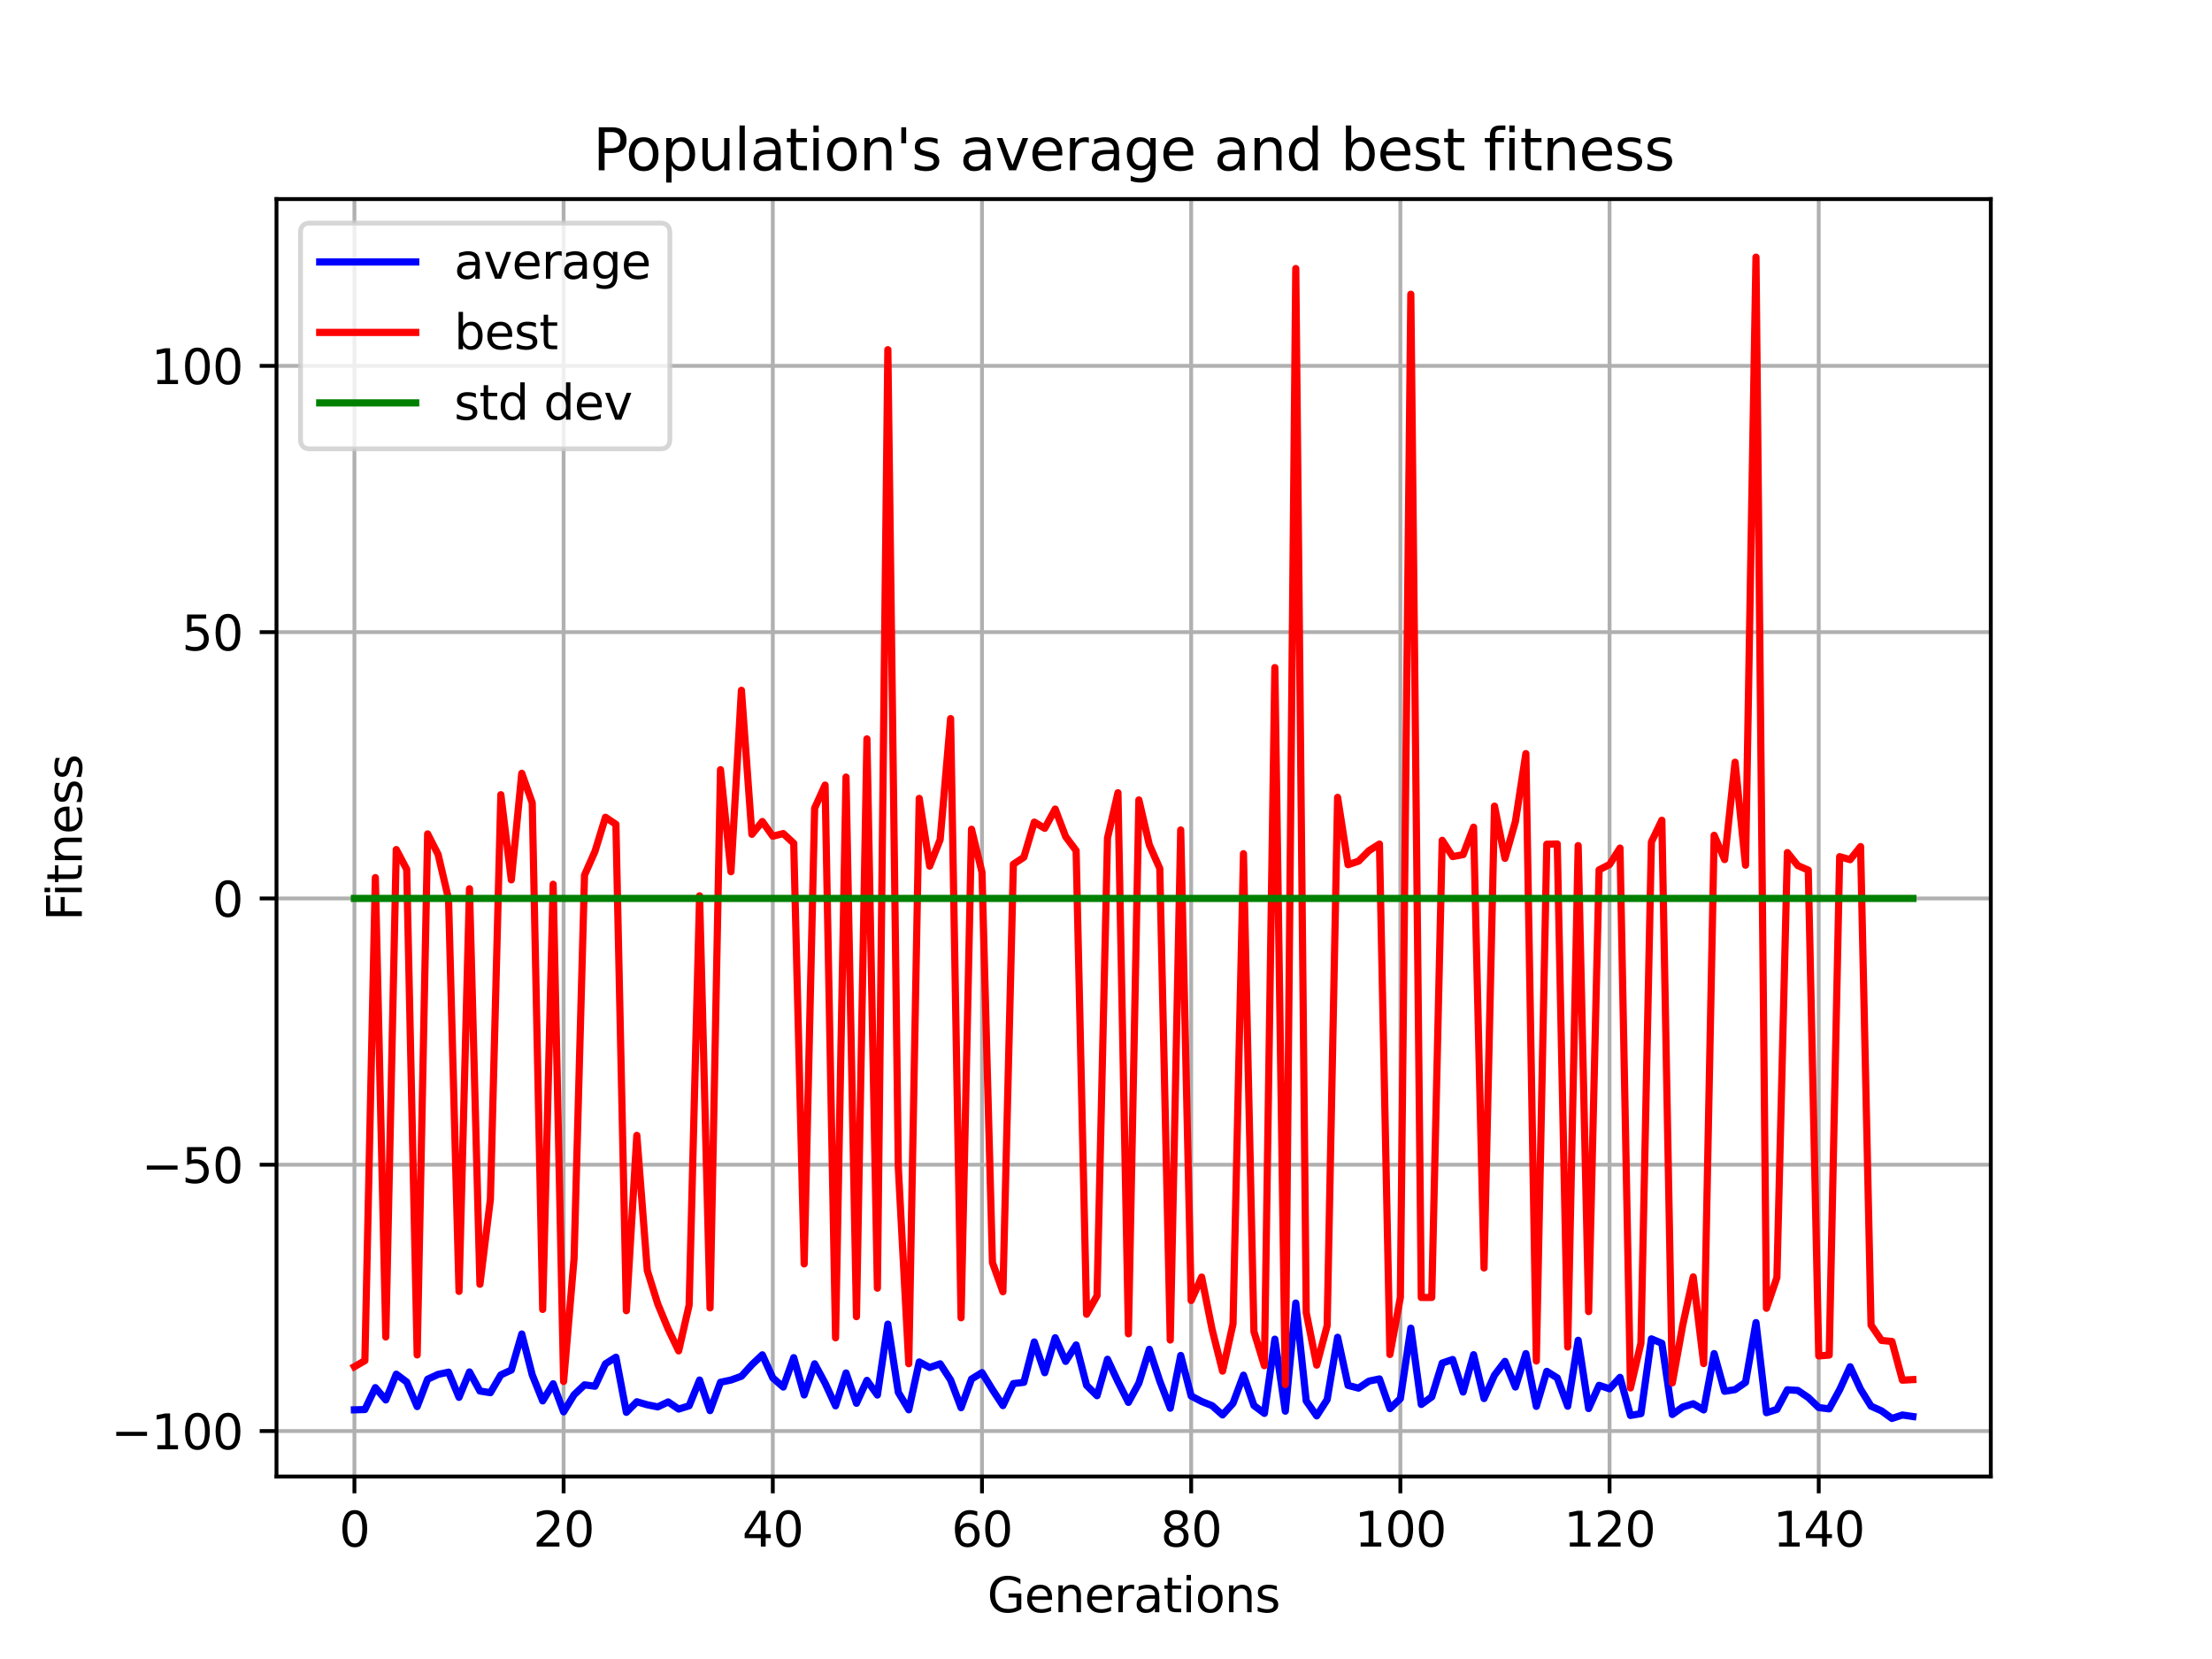 <?xml version="1.0" encoding="utf-8" standalone="no"?>
<!DOCTYPE svg PUBLIC "-//W3C//DTD SVG 1.1//EN"
  "http://www.w3.org/Graphics/SVG/1.1/DTD/svg11.dtd">
<svg xmlns:xlink="http://www.w3.org/1999/xlink" width="460.8pt" height="345.6pt" viewBox="0 0 460.8 345.6" xmlns="http://www.w3.org/2000/svg" version="1.1">
 <defs>
  <style type="text/css">*{stroke-linejoin: round; stroke-linecap: butt}</style>
 </defs>
 <g id="figure_1">
  <g id="patch_1">
   <path d="M 0 345.6 
L 460.8 345.6 
L 460.8 0 
L 0 0 
z
" style="fill: #ffffff"/>
  </g>
  <g id="axes_1">
   <g id="patch_2">
    <path d="M 57.6 307.584 
L 414.72 307.584 
L 414.72 41.472 
L 57.6 41.472 
z
" style="fill: #ffffff"/>
   </g>
   <g id="matplotlib.axis_1">
    <g id="xtick_1">
     <g id="line2d_1">
      <path d="M 73.833 307.584 
L 73.833 41.472 
" clip-path="url(#p2c8a8655ec)" style="fill: none; stroke: #b0b0b0; stroke-width: 0.8; stroke-linecap: square"/>
     </g>
     <g id="line2d_2">
      <defs>
       <path id="m680235d8fd" d="M 0 0 
L 0 3.5 
" style="stroke: #000000; stroke-width: 0.8"/>
      </defs>
      <g>
       <use xlink:href="#m680235d8fd" x="73.833" y="307.584" style="stroke: #000000; stroke-width: 0.8"/>
      </g>
     </g>
     <g id="text_1">
      <!-- 0 -->
      <g transform="translate(70.651 322.182) scale(0.1 -0.1)">
       <defs>
        <path id="DejaVuSans-30" d="M 2034 4250 
Q 1547 4250 1301 3770 
Q 1056 3291 1056 2328 
Q 1056 1369 1301 889 
Q 1547 409 2034 409 
Q 2525 409 2770 889 
Q 3016 1369 3016 2328 
Q 3016 3291 2770 3770 
Q 2525 4250 2034 4250 
z
M 2034 4750 
Q 2819 4750 3233 4129 
Q 3647 3509 3647 2328 
Q 3647 1150 3233 529 
Q 2819 -91 2034 -91 
Q 1250 -91 836 529 
Q 422 1150 422 2328 
Q 422 3509 836 4129 
Q 1250 4750 2034 4750 
z
" transform="scale(0.016)"/>
       </defs>
       <use xlink:href="#DejaVuSans-30"/>
      </g>
     </g>
    </g>
    <g id="xtick_2">
     <g id="line2d_3">
      <path d="M 117.411 307.584 
L 117.411 41.472 
" clip-path="url(#p2c8a8655ec)" style="fill: none; stroke: #b0b0b0; stroke-width: 0.8; stroke-linecap: square"/>
     </g>
     <g id="line2d_4">
      <g>
       <use xlink:href="#m680235d8fd" x="117.411" y="307.584" style="stroke: #000000; stroke-width: 0.8"/>
      </g>
     </g>
     <g id="text_2">
      <!-- 20 -->
      <g transform="translate(111.048 322.182) scale(0.1 -0.1)">
       <defs>
        <path id="DejaVuSans-32" d="M 1228 531 
L 3431 531 
L 3431 0 
L 469 0 
L 469 531 
Q 828 903 1448 1529 
Q 2069 2156 2228 2338 
Q 2531 2678 2651 2914 
Q 2772 3150 2772 3378 
Q 2772 3750 2511 3984 
Q 2250 4219 1831 4219 
Q 1534 4219 1204 4116 
Q 875 4013 500 3803 
L 500 4441 
Q 881 4594 1212 4672 
Q 1544 4750 1819 4750 
Q 2544 4750 2975 4387 
Q 3406 4025 3406 3419 
Q 3406 3131 3298 2873 
Q 3191 2616 2906 2266 
Q 2828 2175 2409 1742 
Q 1991 1309 1228 531 
z
" transform="scale(0.016)"/>
       </defs>
       <use xlink:href="#DejaVuSans-32"/>
       <use xlink:href="#DejaVuSans-30" x="63.623"/>
      </g>
     </g>
    </g>
    <g id="xtick_3">
     <g id="line2d_5">
      <path d="M 160.988 307.584 
L 160.988 41.472 
" clip-path="url(#p2c8a8655ec)" style="fill: none; stroke: #b0b0b0; stroke-width: 0.8; stroke-linecap: square"/>
     </g>
     <g id="line2d_6">
      <g>
       <use xlink:href="#m680235d8fd" x="160.988" y="307.584" style="stroke: #000000; stroke-width: 0.8"/>
      </g>
     </g>
     <g id="text_3">
      <!-- 40 -->
      <g transform="translate(154.626 322.182) scale(0.1 -0.1)">
       <defs>
        <path id="DejaVuSans-34" d="M 2419 4116 
L 825 1625 
L 2419 1625 
L 2419 4116 
z
M 2253 4666 
L 3047 4666 
L 3047 1625 
L 3713 1625 
L 3713 1100 
L 3047 1100 
L 3047 0 
L 2419 0 
L 2419 1100 
L 313 1100 
L 313 1709 
L 2253 4666 
z
" transform="scale(0.016)"/>
       </defs>
       <use xlink:href="#DejaVuSans-34"/>
       <use xlink:href="#DejaVuSans-30" x="63.623"/>
      </g>
     </g>
    </g>
    <g id="xtick_4">
     <g id="line2d_7">
      <path d="M 204.566 307.584 
L 204.566 41.472 
" clip-path="url(#p2c8a8655ec)" style="fill: none; stroke: #b0b0b0; stroke-width: 0.8; stroke-linecap: square"/>
     </g>
     <g id="line2d_8">
      <g>
       <use xlink:href="#m680235d8fd" x="204.566" y="307.584" style="stroke: #000000; stroke-width: 0.8"/>
      </g>
     </g>
     <g id="text_4">
      <!-- 60 -->
      <g transform="translate(198.204 322.182) scale(0.1 -0.1)">
       <defs>
        <path id="DejaVuSans-36" d="M 2113 2584 
Q 1688 2584 1439 2293 
Q 1191 2003 1191 1497 
Q 1191 994 1439 701 
Q 1688 409 2113 409 
Q 2538 409 2786 701 
Q 3034 994 3034 1497 
Q 3034 2003 2786 2293 
Q 2538 2584 2113 2584 
z
M 3366 4563 
L 3366 3988 
Q 3128 4100 2886 4159 
Q 2644 4219 2406 4219 
Q 1781 4219 1451 3797 
Q 1122 3375 1075 2522 
Q 1259 2794 1537 2939 
Q 1816 3084 2150 3084 
Q 2853 3084 3261 2657 
Q 3669 2231 3669 1497 
Q 3669 778 3244 343 
Q 2819 -91 2113 -91 
Q 1303 -91 875 529 
Q 447 1150 447 2328 
Q 447 3434 972 4092 
Q 1497 4750 2381 4750 
Q 2619 4750 2861 4703 
Q 3103 4656 3366 4563 
z
" transform="scale(0.016)"/>
       </defs>
       <use xlink:href="#DejaVuSans-36"/>
       <use xlink:href="#DejaVuSans-30" x="63.623"/>
      </g>
     </g>
    </g>
    <g id="xtick_5">
     <g id="line2d_9">
      <path d="M 248.144 307.584 
L 248.144 41.472 
" clip-path="url(#p2c8a8655ec)" style="fill: none; stroke: #b0b0b0; stroke-width: 0.8; stroke-linecap: square"/>
     </g>
     <g id="line2d_10">
      <g>
       <use xlink:href="#m680235d8fd" x="248.144" y="307.584" style="stroke: #000000; stroke-width: 0.8"/>
      </g>
     </g>
     <g id="text_5">
      <!-- 80 -->
      <g transform="translate(241.781 322.182) scale(0.1 -0.1)">
       <defs>
        <path id="DejaVuSans-38" d="M 2034 2216 
Q 1584 2216 1326 1975 
Q 1069 1734 1069 1313 
Q 1069 891 1326 650 
Q 1584 409 2034 409 
Q 2484 409 2743 651 
Q 3003 894 3003 1313 
Q 3003 1734 2745 1975 
Q 2488 2216 2034 2216 
z
M 1403 2484 
Q 997 2584 770 2862 
Q 544 3141 544 3541 
Q 544 4100 942 4425 
Q 1341 4750 2034 4750 
Q 2731 4750 3128 4425 
Q 3525 4100 3525 3541 
Q 3525 3141 3298 2862 
Q 3072 2584 2669 2484 
Q 3125 2378 3379 2068 
Q 3634 1759 3634 1313 
Q 3634 634 3220 271 
Q 2806 -91 2034 -91 
Q 1263 -91 848 271 
Q 434 634 434 1313 
Q 434 1759 690 2068 
Q 947 2378 1403 2484 
z
M 1172 3481 
Q 1172 3119 1398 2916 
Q 1625 2713 2034 2713 
Q 2441 2713 2670 2916 
Q 2900 3119 2900 3481 
Q 2900 3844 2670 4047 
Q 2441 4250 2034 4250 
Q 1625 4250 1398 4047 
Q 1172 3844 1172 3481 
z
" transform="scale(0.016)"/>
       </defs>
       <use xlink:href="#DejaVuSans-38"/>
       <use xlink:href="#DejaVuSans-30" x="63.623"/>
      </g>
     </g>
    </g>
    <g id="xtick_6">
     <g id="line2d_11">
      <path d="M 291.722 307.584 
L 291.722 41.472 
" clip-path="url(#p2c8a8655ec)" style="fill: none; stroke: #b0b0b0; stroke-width: 0.8; stroke-linecap: square"/>
     </g>
     <g id="line2d_12">
      <g>
       <use xlink:href="#m680235d8fd" x="291.722" y="307.584" style="stroke: #000000; stroke-width: 0.8"/>
      </g>
     </g>
     <g id="text_6">
      <!-- 100 -->
      <g transform="translate(282.178 322.182) scale(0.1 -0.1)">
       <defs>
        <path id="DejaVuSans-31" d="M 794 531 
L 1825 531 
L 1825 4091 
L 703 3866 
L 703 4441 
L 1819 4666 
L 2450 4666 
L 2450 531 
L 3481 531 
L 3481 0 
L 794 0 
L 794 531 
z
" transform="scale(0.016)"/>
       </defs>
       <use xlink:href="#DejaVuSans-31"/>
       <use xlink:href="#DejaVuSans-30" x="63.623"/>
       <use xlink:href="#DejaVuSans-30" x="127.246"/>
      </g>
     </g>
    </g>
    <g id="xtick_7">
     <g id="line2d_13">
      <path d="M 335.299 307.584 
L 335.299 41.472 
" clip-path="url(#p2c8a8655ec)" style="fill: none; stroke: #b0b0b0; stroke-width: 0.8; stroke-linecap: square"/>
     </g>
     <g id="line2d_14">
      <g>
       <use xlink:href="#m680235d8fd" x="335.299" y="307.584" style="stroke: #000000; stroke-width: 0.8"/>
      </g>
     </g>
     <g id="text_7">
      <!-- 120 -->
      <g transform="translate(325.756 322.182) scale(0.1 -0.1)">
       <use xlink:href="#DejaVuSans-31"/>
       <use xlink:href="#DejaVuSans-32" x="63.623"/>
       <use xlink:href="#DejaVuSans-30" x="127.246"/>
      </g>
     </g>
    </g>
    <g id="xtick_8">
     <g id="line2d_15">
      <path d="M 378.877 307.584 
L 378.877 41.472 
" clip-path="url(#p2c8a8655ec)" style="fill: none; stroke: #b0b0b0; stroke-width: 0.8; stroke-linecap: square"/>
     </g>
     <g id="line2d_16">
      <g>
       <use xlink:href="#m680235d8fd" x="378.877" y="307.584" style="stroke: #000000; stroke-width: 0.8"/>
      </g>
     </g>
     <g id="text_8">
      <!-- 140 -->
      <g transform="translate(369.334 322.182) scale(0.1 -0.1)">
       <use xlink:href="#DejaVuSans-31"/>
       <use xlink:href="#DejaVuSans-34" x="63.623"/>
       <use xlink:href="#DejaVuSans-30" x="127.246"/>
      </g>
     </g>
    </g>
    <g id="text_9">
     <!-- Generations -->
     <g transform="translate(205.662 335.861) scale(0.1 -0.1)">
      <defs>
       <path id="DejaVuSans-47" d="M 3809 666 
L 3809 1919 
L 2778 1919 
L 2778 2438 
L 4434 2438 
L 4434 434 
Q 4069 175 3628 42 
Q 3188 -91 2688 -91 
Q 1594 -91 976 548 
Q 359 1188 359 2328 
Q 359 3472 976 4111 
Q 1594 4750 2688 4750 
Q 3144 4750 3555 4637 
Q 3966 4525 4313 4306 
L 4313 3634 
Q 3963 3931 3569 4081 
Q 3175 4231 2741 4231 
Q 1884 4231 1454 3753 
Q 1025 3275 1025 2328 
Q 1025 1384 1454 906 
Q 1884 428 2741 428 
Q 3075 428 3337 486 
Q 3600 544 3809 666 
z
" transform="scale(0.016)"/>
       <path id="DejaVuSans-65" d="M 3597 1894 
L 3597 1613 
L 953 1613 
Q 991 1019 1311 708 
Q 1631 397 2203 397 
Q 2534 397 2845 478 
Q 3156 559 3463 722 
L 3463 178 
Q 3153 47 2828 -22 
Q 2503 -91 2169 -91 
Q 1331 -91 842 396 
Q 353 884 353 1716 
Q 353 2575 817 3079 
Q 1281 3584 2069 3584 
Q 2775 3584 3186 3129 
Q 3597 2675 3597 1894 
z
M 3022 2063 
Q 3016 2534 2758 2815 
Q 2500 3097 2075 3097 
Q 1594 3097 1305 2825 
Q 1016 2553 972 2059 
L 3022 2063 
z
" transform="scale(0.016)"/>
       <path id="DejaVuSans-6e" d="M 3513 2113 
L 3513 0 
L 2938 0 
L 2938 2094 
Q 2938 2591 2744 2837 
Q 2550 3084 2163 3084 
Q 1697 3084 1428 2787 
Q 1159 2491 1159 1978 
L 1159 0 
L 581 0 
L 581 3500 
L 1159 3500 
L 1159 2956 
Q 1366 3272 1645 3428 
Q 1925 3584 2291 3584 
Q 2894 3584 3203 3211 
Q 3513 2838 3513 2113 
z
" transform="scale(0.016)"/>
       <path id="DejaVuSans-72" d="M 2631 2963 
Q 2534 3019 2420 3045 
Q 2306 3072 2169 3072 
Q 1681 3072 1420 2755 
Q 1159 2438 1159 1844 
L 1159 0 
L 581 0 
L 581 3500 
L 1159 3500 
L 1159 2956 
Q 1341 3275 1631 3429 
Q 1922 3584 2338 3584 
Q 2397 3584 2469 3576 
Q 2541 3569 2628 3553 
L 2631 2963 
z
" transform="scale(0.016)"/>
       <path id="DejaVuSans-61" d="M 2194 1759 
Q 1497 1759 1228 1600 
Q 959 1441 959 1056 
Q 959 750 1161 570 
Q 1363 391 1709 391 
Q 2188 391 2477 730 
Q 2766 1069 2766 1631 
L 2766 1759 
L 2194 1759 
z
M 3341 1997 
L 3341 0 
L 2766 0 
L 2766 531 
Q 2569 213 2275 61 
Q 1981 -91 1556 -91 
Q 1019 -91 701 211 
Q 384 513 384 1019 
Q 384 1609 779 1909 
Q 1175 2209 1959 2209 
L 2766 2209 
L 2766 2266 
Q 2766 2663 2505 2880 
Q 2244 3097 1772 3097 
Q 1472 3097 1187 3025 
Q 903 2953 641 2809 
L 641 3341 
Q 956 3463 1253 3523 
Q 1550 3584 1831 3584 
Q 2591 3584 2966 3190 
Q 3341 2797 3341 1997 
z
" transform="scale(0.016)"/>
       <path id="DejaVuSans-74" d="M 1172 4494 
L 1172 3500 
L 2356 3500 
L 2356 3053 
L 1172 3053 
L 1172 1153 
Q 1172 725 1289 603 
Q 1406 481 1766 481 
L 2356 481 
L 2356 0 
L 1766 0 
Q 1100 0 847 248 
Q 594 497 594 1153 
L 594 3053 
L 172 3053 
L 172 3500 
L 594 3500 
L 594 4494 
L 1172 4494 
z
" transform="scale(0.016)"/>
       <path id="DejaVuSans-69" d="M 603 3500 
L 1178 3500 
L 1178 0 
L 603 0 
L 603 3500 
z
M 603 4863 
L 1178 4863 
L 1178 4134 
L 603 4134 
L 603 4863 
z
" transform="scale(0.016)"/>
       <path id="DejaVuSans-6f" d="M 1959 3097 
Q 1497 3097 1228 2736 
Q 959 2375 959 1747 
Q 959 1119 1226 758 
Q 1494 397 1959 397 
Q 2419 397 2687 759 
Q 2956 1122 2956 1747 
Q 2956 2369 2687 2733 
Q 2419 3097 1959 3097 
z
M 1959 3584 
Q 2709 3584 3137 3096 
Q 3566 2609 3566 1747 
Q 3566 888 3137 398 
Q 2709 -91 1959 -91 
Q 1206 -91 779 398 
Q 353 888 353 1747 
Q 353 2609 779 3096 
Q 1206 3584 1959 3584 
z
" transform="scale(0.016)"/>
       <path id="DejaVuSans-73" d="M 2834 3397 
L 2834 2853 
Q 2591 2978 2328 3040 
Q 2066 3103 1784 3103 
Q 1356 3103 1142 2972 
Q 928 2841 928 2578 
Q 928 2378 1081 2264 
Q 1234 2150 1697 2047 
L 1894 2003 
Q 2506 1872 2764 1633 
Q 3022 1394 3022 966 
Q 3022 478 2636 193 
Q 2250 -91 1575 -91 
Q 1294 -91 989 -36 
Q 684 19 347 128 
L 347 722 
Q 666 556 975 473 
Q 1284 391 1588 391 
Q 1994 391 2212 530 
Q 2431 669 2431 922 
Q 2431 1156 2273 1281 
Q 2116 1406 1581 1522 
L 1381 1569 
Q 847 1681 609 1914 
Q 372 2147 372 2553 
Q 372 3047 722 3315 
Q 1072 3584 1716 3584 
Q 2034 3584 2315 3537 
Q 2597 3491 2834 3397 
z
" transform="scale(0.016)"/>
      </defs>
      <use xlink:href="#DejaVuSans-47"/>
      <use xlink:href="#DejaVuSans-65" x="77.49"/>
      <use xlink:href="#DejaVuSans-6e" x="139.014"/>
      <use xlink:href="#DejaVuSans-65" x="202.393"/>
      <use xlink:href="#DejaVuSans-72" x="263.916"/>
      <use xlink:href="#DejaVuSans-61" x="305.029"/>
      <use xlink:href="#DejaVuSans-74" x="366.309"/>
      <use xlink:href="#DejaVuSans-69" x="405.518"/>
      <use xlink:href="#DejaVuSans-6f" x="433.301"/>
      <use xlink:href="#DejaVuSans-6e" x="494.482"/>
      <use xlink:href="#DejaVuSans-73" x="557.861"/>
     </g>
    </g>
   </g>
   <g id="matplotlib.axis_2">
    <g id="ytick_1">
     <g id="line2d_17">
      <path d="M 57.6 298.109 
L 414.72 298.109 
" clip-path="url(#p2c8a8655ec)" style="fill: none; stroke: #b0b0b0; stroke-width: 0.8; stroke-linecap: square"/>
     </g>
     <g id="line2d_18">
      <defs>
       <path id="mabc29d5d56" d="M 0 0 
L -3.5 0 
" style="stroke: #000000; stroke-width: 0.8"/>
      </defs>
      <g>
       <use xlink:href="#mabc29d5d56" x="57.6" y="298.109" style="stroke: #000000; stroke-width: 0.8"/>
      </g>
     </g>
     <g id="text_10">
      <!-- −100 -->
      <g transform="translate(23.133 301.908) scale(0.1 -0.1)">
       <defs>
        <path id="DejaVuSans-2212" d="M 678 2272 
L 4684 2272 
L 4684 1741 
L 678 1741 
L 678 2272 
z
" transform="scale(0.016)"/>
       </defs>
       <use xlink:href="#DejaVuSans-2212"/>
       <use xlink:href="#DejaVuSans-31" x="83.789"/>
       <use xlink:href="#DejaVuSans-30" x="147.412"/>
       <use xlink:href="#DejaVuSans-30" x="211.035"/>
      </g>
     </g>
    </g>
    <g id="ytick_2">
     <g id="line2d_19">
      <path d="M 57.6 242.635 
L 414.72 242.635 
" clip-path="url(#p2c8a8655ec)" style="fill: none; stroke: #b0b0b0; stroke-width: 0.8; stroke-linecap: square"/>
     </g>
     <g id="line2d_20">
      <g>
       <use xlink:href="#mabc29d5d56" x="57.6" y="242.635" style="stroke: #000000; stroke-width: 0.8"/>
      </g>
     </g>
     <g id="text_11">
      <!-- −50 -->
      <g transform="translate(29.495 246.434) scale(0.1 -0.1)">
       <defs>
        <path id="DejaVuSans-35" d="M 691 4666 
L 3169 4666 
L 3169 4134 
L 1269 4134 
L 1269 2991 
Q 1406 3038 1543 3061 
Q 1681 3084 1819 3084 
Q 2600 3084 3056 2656 
Q 3513 2228 3513 1497 
Q 3513 744 3044 326 
Q 2575 -91 1722 -91 
Q 1428 -91 1123 -41 
Q 819 9 494 109 
L 494 744 
Q 775 591 1075 516 
Q 1375 441 1709 441 
Q 2250 441 2565 725 
Q 2881 1009 2881 1497 
Q 2881 1984 2565 2268 
Q 2250 2553 1709 2553 
Q 1456 2553 1204 2497 
Q 953 2441 691 2322 
L 691 4666 
z
" transform="scale(0.016)"/>
       </defs>
       <use xlink:href="#DejaVuSans-2212"/>
       <use xlink:href="#DejaVuSans-35" x="83.789"/>
       <use xlink:href="#DejaVuSans-30" x="147.412"/>
      </g>
     </g>
    </g>
    <g id="ytick_3">
     <g id="line2d_21">
      <path d="M 57.6 187.161 
L 414.72 187.161 
" clip-path="url(#p2c8a8655ec)" style="fill: none; stroke: #b0b0b0; stroke-width: 0.8; stroke-linecap: square"/>
     </g>
     <g id="line2d_22">
      <g>
       <use xlink:href="#mabc29d5d56" x="57.6" y="187.161" style="stroke: #000000; stroke-width: 0.8"/>
      </g>
     </g>
     <g id="text_12">
      <!-- 0 -->
      <g transform="translate(44.237 190.96) scale(0.1 -0.1)">
       <use xlink:href="#DejaVuSans-30"/>
      </g>
     </g>
    </g>
    <g id="ytick_4">
     <g id="line2d_23">
      <path d="M 57.6 131.687 
L 414.72 131.687 
" clip-path="url(#p2c8a8655ec)" style="fill: none; stroke: #b0b0b0; stroke-width: 0.8; stroke-linecap: square"/>
     </g>
     <g id="line2d_24">
      <g>
       <use xlink:href="#mabc29d5d56" x="57.6" y="131.687" style="stroke: #000000; stroke-width: 0.8"/>
      </g>
     </g>
     <g id="text_13">
      <!-- 50 -->
      <g transform="translate(37.875 135.486) scale(0.1 -0.1)">
       <use xlink:href="#DejaVuSans-35"/>
       <use xlink:href="#DejaVuSans-30" x="63.623"/>
      </g>
     </g>
    </g>
    <g id="ytick_5">
     <g id="line2d_25">
      <path d="M 57.6 76.214 
L 414.72 76.214 
" clip-path="url(#p2c8a8655ec)" style="fill: none; stroke: #b0b0b0; stroke-width: 0.8; stroke-linecap: square"/>
     </g>
     <g id="line2d_26">
      <g>
       <use xlink:href="#mabc29d5d56" x="57.6" y="76.214" style="stroke: #000000; stroke-width: 0.8"/>
      </g>
     </g>
     <g id="text_14">
      <!-- 100 -->
      <g transform="translate(31.512 80.013) scale(0.1 -0.1)">
       <use xlink:href="#DejaVuSans-31"/>
       <use xlink:href="#DejaVuSans-30" x="63.623"/>
       <use xlink:href="#DejaVuSans-30" x="127.246"/>
      </g>
     </g>
    </g>
    <g id="text_15">
     <!-- Fitness -->
     <g transform="translate(17.053 191.845) rotate(-90) scale(0.1 -0.1)">
      <defs>
       <path id="DejaVuSans-46" d="M 628 4666 
L 3309 4666 
L 3309 4134 
L 1259 4134 
L 1259 2759 
L 3109 2759 
L 3109 2228 
L 1259 2228 
L 1259 0 
L 628 0 
L 628 4666 
z
" transform="scale(0.016)"/>
      </defs>
      <use xlink:href="#DejaVuSans-46"/>
      <use xlink:href="#DejaVuSans-69" x="50.27"/>
      <use xlink:href="#DejaVuSans-74" x="78.053"/>
      <use xlink:href="#DejaVuSans-6e" x="117.262"/>
      <use xlink:href="#DejaVuSans-65" x="180.641"/>
      <use xlink:href="#DejaVuSans-73" x="242.164"/>
      <use xlink:href="#DejaVuSans-73" x="294.264"/>
     </g>
    </g>
   </g>
   <g id="line2d_27">
    <path d="M 73.833 293.695 
L 76.012 293.633 
L 78.191 289.067 
L 80.369 291.634 
L 82.548 286.266 
L 84.727 287.903 
L 86.906 293.013 
L 89.085 287.317 
L 91.264 286.311 
L 93.443 285.845 
L 95.622 291.092 
L 97.801 285.802 
L 99.979 289.776 
L 102.158 290.125 
L 104.337 286.411 
L 106.516 285.403 
L 108.695 277.896 
L 110.874 286.412 
L 113.053 291.834 
L 115.232 288.266 
L 117.411 294.116 
L 119.589 290.56 
L 121.768 288.489 
L 123.947 288.779 
L 126.126 284.109 
L 128.305 282.733 
L 130.484 294.211 
L 132.663 292.014 
L 134.842 292.641 
L 137.021 293.082 
L 139.199 292.047 
L 141.378 293.537 
L 143.557 292.852 
L 145.736 287.485 
L 147.915 293.853 
L 150.094 287.95 
L 152.273 287.485 
L 154.452 286.697 
L 156.631 284.291 
L 158.809 282.235 
L 160.988 287.047 
L 163.167 288.947 
L 165.346 282.827 
L 167.525 290.589 
L 169.704 284.106 
L 171.883 288.135 
L 174.062 292.863 
L 176.241 286.012 
L 178.419 292.332 
L 180.598 287.556 
L 182.777 290.611 
L 184.956 275.842 
L 187.135 290.054 
L 189.314 293.687 
L 191.493 283.719 
L 193.672 284.875 
L 195.851 284.109 
L 198.029 287.483 
L 200.208 293.255 
L 202.387 287.283 
L 204.566 285.939 
L 206.745 289.49 
L 208.924 292.811 
L 211.103 288.228 
L 213.282 287.962 
L 215.461 279.552 
L 217.639 285.962 
L 219.818 278.675 
L 221.997 283.602 
L 224.176 280.177 
L 226.355 288.593 
L 228.534 290.751 
L 230.713 283.164 
L 232.892 287.834 
L 235.071 292.14 
L 237.249 288.123 
L 239.428 281.087 
L 241.607 287.711 
L 243.786 293.355 
L 245.965 282.368 
L 248.144 290.814 
L 250.323 291.956 
L 252.502 292.824 
L 254.681 294.756 
L 256.859 292.336 
L 259.038 286.475 
L 261.217 292.795 
L 263.396 294.43 
L 265.575 278.976 
L 267.754 293.969 
L 269.933 271.446 
L 272.112 291.839 
L 274.291 294.952 
L 276.469 291.561 
L 278.648 278.581 
L 280.827 288.606 
L 283.006 289.172 
L 285.185 287.711 
L 287.364 287.256 
L 289.543 293.448 
L 291.722 291.359 
L 293.901 276.685 
L 296.079 292.574 
L 298.258 290.998 
L 300.437 283.957 
L 302.616 283.211 
L 304.795 289.989 
L 306.974 282.208 
L 309.153 291.342 
L 311.332 286.469 
L 313.511 283.602 
L 315.689 288.938 
L 317.868 281.983 
L 320.047 292.973 
L 322.226 285.677 
L 324.405 287.044 
L 326.584 292.943 
L 328.763 279.205 
L 330.942 293.425 
L 333.121 288.587 
L 335.299 289.311 
L 337.478 286.931 
L 339.657 294.865 
L 341.836 294.485 
L 344.015 278.912 
L 346.194 279.826 
L 348.373 294.667 
L 350.552 293.109 
L 352.731 292.426 
L 354.909 293.715 
L 357.088 281.98 
L 359.267 289.833 
L 361.446 289.479 
L 363.625 287.977 
L 365.804 275.52 
L 367.983 294.288 
L 370.162 293.607 
L 372.341 289.517 
L 374.519 289.654 
L 376.698 291.131 
L 378.877 293.224 
L 381.056 293.492 
L 383.235 289.496 
L 385.414 284.717 
L 387.593 289.417 
L 389.772 292.93 
L 391.951 293.908 
L 394.129 295.488 
L 396.308 294.77 
L 398.487 295.085 
L 398.487 295.085 
" clip-path="url(#p2c8a8655ec)" style="fill: none; stroke: #0000ff; stroke-width: 1.5; stroke-linecap: square"/>
   </g>
   <g id="line2d_28">
    <path d="M 73.833 284.703 
L 76.012 283.452 
L 78.191 182.822 
L 80.369 278.519 
L 82.548 176.973 
L 84.727 181.11 
L 86.906 282.258 
L 89.085 173.718 
L 91.264 177.998 
L 93.443 187.273 
L 95.622 269.018 
L 97.801 185.139 
L 99.979 267.535 
L 102.158 249.827 
L 104.337 165.548 
L 106.516 183.294 
L 108.695 161.094 
L 110.874 167.251 
L 113.053 272.779 
L 115.232 184.207 
L 117.411 287.78 
L 119.589 262.158 
L 121.768 182.296 
L 123.947 177.353 
L 126.126 170.248 
L 128.305 171.717 
L 130.484 273.045 
L 132.663 236.517 
L 134.842 264.663 
L 137.021 271.626 
L 139.199 276.887 
L 141.378 281.414 
L 143.557 271.886 
L 145.736 186.617 
L 147.915 272.459 
L 150.094 160.34 
L 152.273 181.593 
L 154.452 143.799 
L 156.631 173.805 
L 158.809 171.136 
L 160.988 174.202 
L 163.167 173.646 
L 165.346 175.667 
L 167.525 263.29 
L 169.704 168.362 
L 171.883 163.548 
L 174.062 278.693 
L 176.241 161.881 
L 178.419 274.287 
L 180.598 153.923 
L 182.777 268.346 
L 184.956 72.845 
L 187.135 243.188 
L 189.314 284.089 
L 191.493 166.318 
L 193.672 180.425 
L 195.851 174.904 
L 198.029 149.695 
L 200.208 274.521 
L 202.387 172.751 
L 204.566 181.72 
L 206.745 263.018 
L 208.924 269.094 
L 211.103 180.031 
L 213.282 178.591 
L 215.461 171.26 
L 217.639 172.555 
L 219.818 168.546 
L 221.997 174.289 
L 224.176 177.2 
L 226.355 273.781 
L 228.534 269.918 
L 230.713 174.581 
L 232.892 165.143 
L 235.071 277.862 
L 237.249 166.641 
L 239.428 175.999 
L 241.607 180.93 
L 243.786 279.154 
L 245.965 172.895 
L 248.144 270.922 
L 250.323 266.04 
L 252.502 276.953 
L 254.681 285.63 
L 256.859 275.808 
L 259.038 177.845 
L 261.217 277.39 
L 263.396 284.5 
L 265.575 139.069 
L 267.754 288.418 
L 269.933 55.937 
L 272.112 273.422 
L 274.291 284.379 
L 276.469 276.174 
L 278.648 166.105 
L 280.827 180.132 
L 283.006 179.402 
L 285.185 177.207 
L 287.364 175.825 
L 289.543 282.164 
L 291.722 270.264 
L 293.901 61.297 
L 296.079 270.29 
L 298.258 270.286 
L 300.437 175.052 
L 302.616 178.44 
L 304.795 178.036 
L 306.974 172.314 
L 309.153 264.147 
L 311.332 167.93 
L 313.511 178.805 
L 315.689 171.138 
L 317.868 156.988 
L 320.047 283.521 
L 322.226 175.862 
L 324.405 175.813 
L 326.584 280.615 
L 328.763 176.152 
L 330.942 273.228 
L 333.121 181.212 
L 335.299 180.093 
L 337.478 176.674 
L 339.657 289.137 
L 341.836 279.799 
L 344.015 175.399 
L 346.194 170.87 
L 348.373 288.086 
L 350.552 276.018 
L 352.731 266.001 
L 354.909 284.06 
L 357.088 174.007 
L 359.267 179.068 
L 361.446 158.782 
L 363.625 180.235 
L 365.804 53.568 
L 367.983 272.541 
L 370.162 266.125 
L 372.341 177.605 
L 374.519 180.315 
L 376.698 181.266 
L 378.877 282.464 
L 381.056 282.293 
L 383.235 178.458 
L 385.414 179.089 
L 387.593 176.36 
L 389.772 276.029 
L 391.951 279.232 
L 394.129 279.452 
L 396.308 287.517 
L 398.487 287.395 
L 398.487 287.395 
" clip-path="url(#p2c8a8655ec)" style="fill: none; stroke: #ff0000; stroke-width: 1.5; stroke-linecap: square"/>
   </g>
   <g id="line2d_29">
    <path d="M 73.833 187.161 
L 398.487 187.161 
L 398.487 187.161 
" clip-path="url(#p2c8a8655ec)" style="fill: none; stroke: #008000; stroke-width: 1.5; stroke-linecap: square"/>
   </g>
   <g id="patch_3">
    <path d="M 57.6 307.584 
L 57.6 41.472 
" style="fill: none; stroke: #000000; stroke-width: 0.8; stroke-linejoin: miter; stroke-linecap: square"/>
   </g>
   <g id="patch_4">
    <path d="M 414.72 307.584 
L 414.72 41.472 
" style="fill: none; stroke: #000000; stroke-width: 0.8; stroke-linejoin: miter; stroke-linecap: square"/>
   </g>
   <g id="patch_5">
    <path d="M 57.6 307.584 
L 414.72 307.584 
" style="fill: none; stroke: #000000; stroke-width: 0.8; stroke-linejoin: miter; stroke-linecap: square"/>
   </g>
   <g id="patch_6">
    <path d="M 57.6 41.472 
L 414.72 41.472 
" style="fill: none; stroke: #000000; stroke-width: 0.8; stroke-linejoin: miter; stroke-linecap: square"/>
   </g>
   <g id="text_16">
    <!-- Population's average and best fitness -->
    <g transform="translate(123.53 35.472) scale(0.12 -0.12)">
     <defs>
      <path id="DejaVuSans-50" d="M 1259 4147 
L 1259 2394 
L 2053 2394 
Q 2494 2394 2734 2622 
Q 2975 2850 2975 3272 
Q 2975 3691 2734 3919 
Q 2494 4147 2053 4147 
L 1259 4147 
z
M 628 4666 
L 2053 4666 
Q 2838 4666 3239 4311 
Q 3641 3956 3641 3272 
Q 3641 2581 3239 2228 
Q 2838 1875 2053 1875 
L 1259 1875 
L 1259 0 
L 628 0 
L 628 4666 
z
" transform="scale(0.016)"/>
      <path id="DejaVuSans-70" d="M 1159 525 
L 1159 -1331 
L 581 -1331 
L 581 3500 
L 1159 3500 
L 1159 2969 
Q 1341 3281 1617 3432 
Q 1894 3584 2278 3584 
Q 2916 3584 3314 3078 
Q 3713 2572 3713 1747 
Q 3713 922 3314 415 
Q 2916 -91 2278 -91 
Q 1894 -91 1617 61 
Q 1341 213 1159 525 
z
M 3116 1747 
Q 3116 2381 2855 2742 
Q 2594 3103 2138 3103 
Q 1681 3103 1420 2742 
Q 1159 2381 1159 1747 
Q 1159 1113 1420 752 
Q 1681 391 2138 391 
Q 2594 391 2855 752 
Q 3116 1113 3116 1747 
z
" transform="scale(0.016)"/>
      <path id="DejaVuSans-75" d="M 544 1381 
L 544 3500 
L 1119 3500 
L 1119 1403 
Q 1119 906 1312 657 
Q 1506 409 1894 409 
Q 2359 409 2629 706 
Q 2900 1003 2900 1516 
L 2900 3500 
L 3475 3500 
L 3475 0 
L 2900 0 
L 2900 538 
Q 2691 219 2414 64 
Q 2138 -91 1772 -91 
Q 1169 -91 856 284 
Q 544 659 544 1381 
z
M 1991 3584 
L 1991 3584 
z
" transform="scale(0.016)"/>
      <path id="DejaVuSans-6c" d="M 603 4863 
L 1178 4863 
L 1178 0 
L 603 0 
L 603 4863 
z
" transform="scale(0.016)"/>
      <path id="DejaVuSans-27" d="M 1147 4666 
L 1147 2931 
L 616 2931 
L 616 4666 
L 1147 4666 
z
" transform="scale(0.016)"/>
      <path id="DejaVuSans-20" transform="scale(0.016)"/>
      <path id="DejaVuSans-76" d="M 191 3500 
L 800 3500 
L 1894 563 
L 2988 3500 
L 3597 3500 
L 2284 0 
L 1503 0 
L 191 3500 
z
" transform="scale(0.016)"/>
      <path id="DejaVuSans-67" d="M 2906 1791 
Q 2906 2416 2648 2759 
Q 2391 3103 1925 3103 
Q 1463 3103 1205 2759 
Q 947 2416 947 1791 
Q 947 1169 1205 825 
Q 1463 481 1925 481 
Q 2391 481 2648 825 
Q 2906 1169 2906 1791 
z
M 3481 434 
Q 3481 -459 3084 -895 
Q 2688 -1331 1869 -1331 
Q 1566 -1331 1297 -1286 
Q 1028 -1241 775 -1147 
L 775 -588 
Q 1028 -725 1275 -790 
Q 1522 -856 1778 -856 
Q 2344 -856 2625 -561 
Q 2906 -266 2906 331 
L 2906 616 
Q 2728 306 2450 153 
Q 2172 0 1784 0 
Q 1141 0 747 490 
Q 353 981 353 1791 
Q 353 2603 747 3093 
Q 1141 3584 1784 3584 
Q 2172 3584 2450 3431 
Q 2728 3278 2906 2969 
L 2906 3500 
L 3481 3500 
L 3481 434 
z
" transform="scale(0.016)"/>
      <path id="DejaVuSans-64" d="M 2906 2969 
L 2906 4863 
L 3481 4863 
L 3481 0 
L 2906 0 
L 2906 525 
Q 2725 213 2448 61 
Q 2172 -91 1784 -91 
Q 1150 -91 751 415 
Q 353 922 353 1747 
Q 353 2572 751 3078 
Q 1150 3584 1784 3584 
Q 2172 3584 2448 3432 
Q 2725 3281 2906 2969 
z
M 947 1747 
Q 947 1113 1208 752 
Q 1469 391 1925 391 
Q 2381 391 2643 752 
Q 2906 1113 2906 1747 
Q 2906 2381 2643 2742 
Q 2381 3103 1925 3103 
Q 1469 3103 1208 2742 
Q 947 2381 947 1747 
z
" transform="scale(0.016)"/>
      <path id="DejaVuSans-62" d="M 3116 1747 
Q 3116 2381 2855 2742 
Q 2594 3103 2138 3103 
Q 1681 3103 1420 2742 
Q 1159 2381 1159 1747 
Q 1159 1113 1420 752 
Q 1681 391 2138 391 
Q 2594 391 2855 752 
Q 3116 1113 3116 1747 
z
M 1159 2969 
Q 1341 3281 1617 3432 
Q 1894 3584 2278 3584 
Q 2916 3584 3314 3078 
Q 3713 2572 3713 1747 
Q 3713 922 3314 415 
Q 2916 -91 2278 -91 
Q 1894 -91 1617 61 
Q 1341 213 1159 525 
L 1159 0 
L 581 0 
L 581 4863 
L 1159 4863 
L 1159 2969 
z
" transform="scale(0.016)"/>
      <path id="DejaVuSans-66" d="M 2375 4863 
L 2375 4384 
L 1825 4384 
Q 1516 4384 1395 4259 
Q 1275 4134 1275 3809 
L 1275 3500 
L 2222 3500 
L 2222 3053 
L 1275 3053 
L 1275 0 
L 697 0 
L 697 3053 
L 147 3053 
L 147 3500 
L 697 3500 
L 697 3744 
Q 697 4328 969 4595 
Q 1241 4863 1831 4863 
L 2375 4863 
z
" transform="scale(0.016)"/>
     </defs>
     <use xlink:href="#DejaVuSans-50"/>
     <use xlink:href="#DejaVuSans-6f" x="56.678"/>
     <use xlink:href="#DejaVuSans-70" x="117.859"/>
     <use xlink:href="#DejaVuSans-75" x="181.336"/>
     <use xlink:href="#DejaVuSans-6c" x="244.715"/>
     <use xlink:href="#DejaVuSans-61" x="272.498"/>
     <use xlink:href="#DejaVuSans-74" x="333.777"/>
     <use xlink:href="#DejaVuSans-69" x="372.986"/>
     <use xlink:href="#DejaVuSans-6f" x="400.77"/>
     <use xlink:href="#DejaVuSans-6e" x="461.951"/>
     <use xlink:href="#DejaVuSans-27" x="525.33"/>
     <use xlink:href="#DejaVuSans-73" x="552.82"/>
     <use xlink:href="#DejaVuSans-20" x="604.92"/>
     <use xlink:href="#DejaVuSans-61" x="636.707"/>
     <use xlink:href="#DejaVuSans-76" x="697.986"/>
     <use xlink:href="#DejaVuSans-65" x="757.166"/>
     <use xlink:href="#DejaVuSans-72" x="818.689"/>
     <use xlink:href="#DejaVuSans-61" x="859.803"/>
     <use xlink:href="#DejaVuSans-67" x="921.082"/>
     <use xlink:href="#DejaVuSans-65" x="984.559"/>
     <use xlink:href="#DejaVuSans-20" x="1046.082"/>
     <use xlink:href="#DejaVuSans-61" x="1077.869"/>
     <use xlink:href="#DejaVuSans-6e" x="1139.148"/>
     <use xlink:href="#DejaVuSans-64" x="1202.527"/>
     <use xlink:href="#DejaVuSans-20" x="1266.004"/>
     <use xlink:href="#DejaVuSans-62" x="1297.791"/>
     <use xlink:href="#DejaVuSans-65" x="1361.268"/>
     <use xlink:href="#DejaVuSans-73" x="1422.791"/>
     <use xlink:href="#DejaVuSans-74" x="1474.891"/>
     <use xlink:href="#DejaVuSans-20" x="1514.1"/>
     <use xlink:href="#DejaVuSans-66" x="1545.887"/>
     <use xlink:href="#DejaVuSans-69" x="1581.092"/>
     <use xlink:href="#DejaVuSans-74" x="1608.875"/>
     <use xlink:href="#DejaVuSans-6e" x="1648.084"/>
     <use xlink:href="#DejaVuSans-65" x="1711.463"/>
     <use xlink:href="#DejaVuSans-73" x="1772.986"/>
     <use xlink:href="#DejaVuSans-73" x="1825.086"/>
    </g>
   </g>
   <g id="legend_1">
    <g id="patch_7">
     <path d="M 64.6 93.506 
L 137.541 93.506 
Q 139.541 93.506 139.541 91.506 
L 139.541 48.472 
Q 139.541 46.472 137.541 46.472 
L 64.6 46.472 
Q 62.6 46.472 62.6 48.472 
L 62.6 91.506 
Q 62.6 93.506 64.6 93.506 
z
" style="fill: #ffffff; opacity: 0.8; stroke: #cccccc; stroke-linejoin: miter"/>
    </g>
    <g id="line2d_30">
     <path d="M 66.6 54.57 
L 76.6 54.57 
L 86.6 54.57 
" style="fill: none; stroke: #0000ff; stroke-width: 1.5; stroke-linecap: square"/>
    </g>
    <g id="text_17">
     <!-- average -->
     <g transform="translate(94.6 58.07) scale(0.1 -0.1)">
      <use xlink:href="#DejaVuSans-61"/>
      <use xlink:href="#DejaVuSans-76" x="61.279"/>
      <use xlink:href="#DejaVuSans-65" x="120.459"/>
      <use xlink:href="#DejaVuSans-72" x="181.982"/>
      <use xlink:href="#DejaVuSans-61" x="223.096"/>
      <use xlink:href="#DejaVuSans-67" x="284.375"/>
      <use xlink:href="#DejaVuSans-65" x="347.852"/>
     </g>
    </g>
    <g id="line2d_31">
     <path d="M 66.6 69.249 
L 76.6 69.249 
L 86.6 69.249 
" style="fill: none; stroke: #ff0000; stroke-width: 1.5; stroke-linecap: square"/>
    </g>
    <g id="text_18">
     <!-- best -->
     <g transform="translate(94.6 72.749) scale(0.1 -0.1)">
      <use xlink:href="#DejaVuSans-62"/>
      <use xlink:href="#DejaVuSans-65" x="63.477"/>
      <use xlink:href="#DejaVuSans-73" x="125"/>
      <use xlink:href="#DejaVuSans-74" x="177.1"/>
     </g>
    </g>
    <g id="line2d_32">
     <path d="M 66.6 83.927 
L 76.6 83.927 
L 86.6 83.927 
" style="fill: none; stroke: #008000; stroke-width: 1.5; stroke-linecap: square"/>
    </g>
    <g id="text_19">
     <!-- std dev -->
     <g transform="translate(94.6 87.427) scale(0.1 -0.1)">
      <use xlink:href="#DejaVuSans-73"/>
      <use xlink:href="#DejaVuSans-74" x="52.1"/>
      <use xlink:href="#DejaVuSans-64" x="91.309"/>
      <use xlink:href="#DejaVuSans-20" x="154.785"/>
      <use xlink:href="#DejaVuSans-64" x="186.572"/>
      <use xlink:href="#DejaVuSans-65" x="250.049"/>
      <use xlink:href="#DejaVuSans-76" x="311.572"/>
     </g>
    </g>
   </g>
  </g>
 </g>
 <defs>
  <clipPath id="p2c8a8655ec">
   <rect x="57.6" y="41.472" width="357.12" height="266.112"/>
  </clipPath>
 </defs>
</svg>
